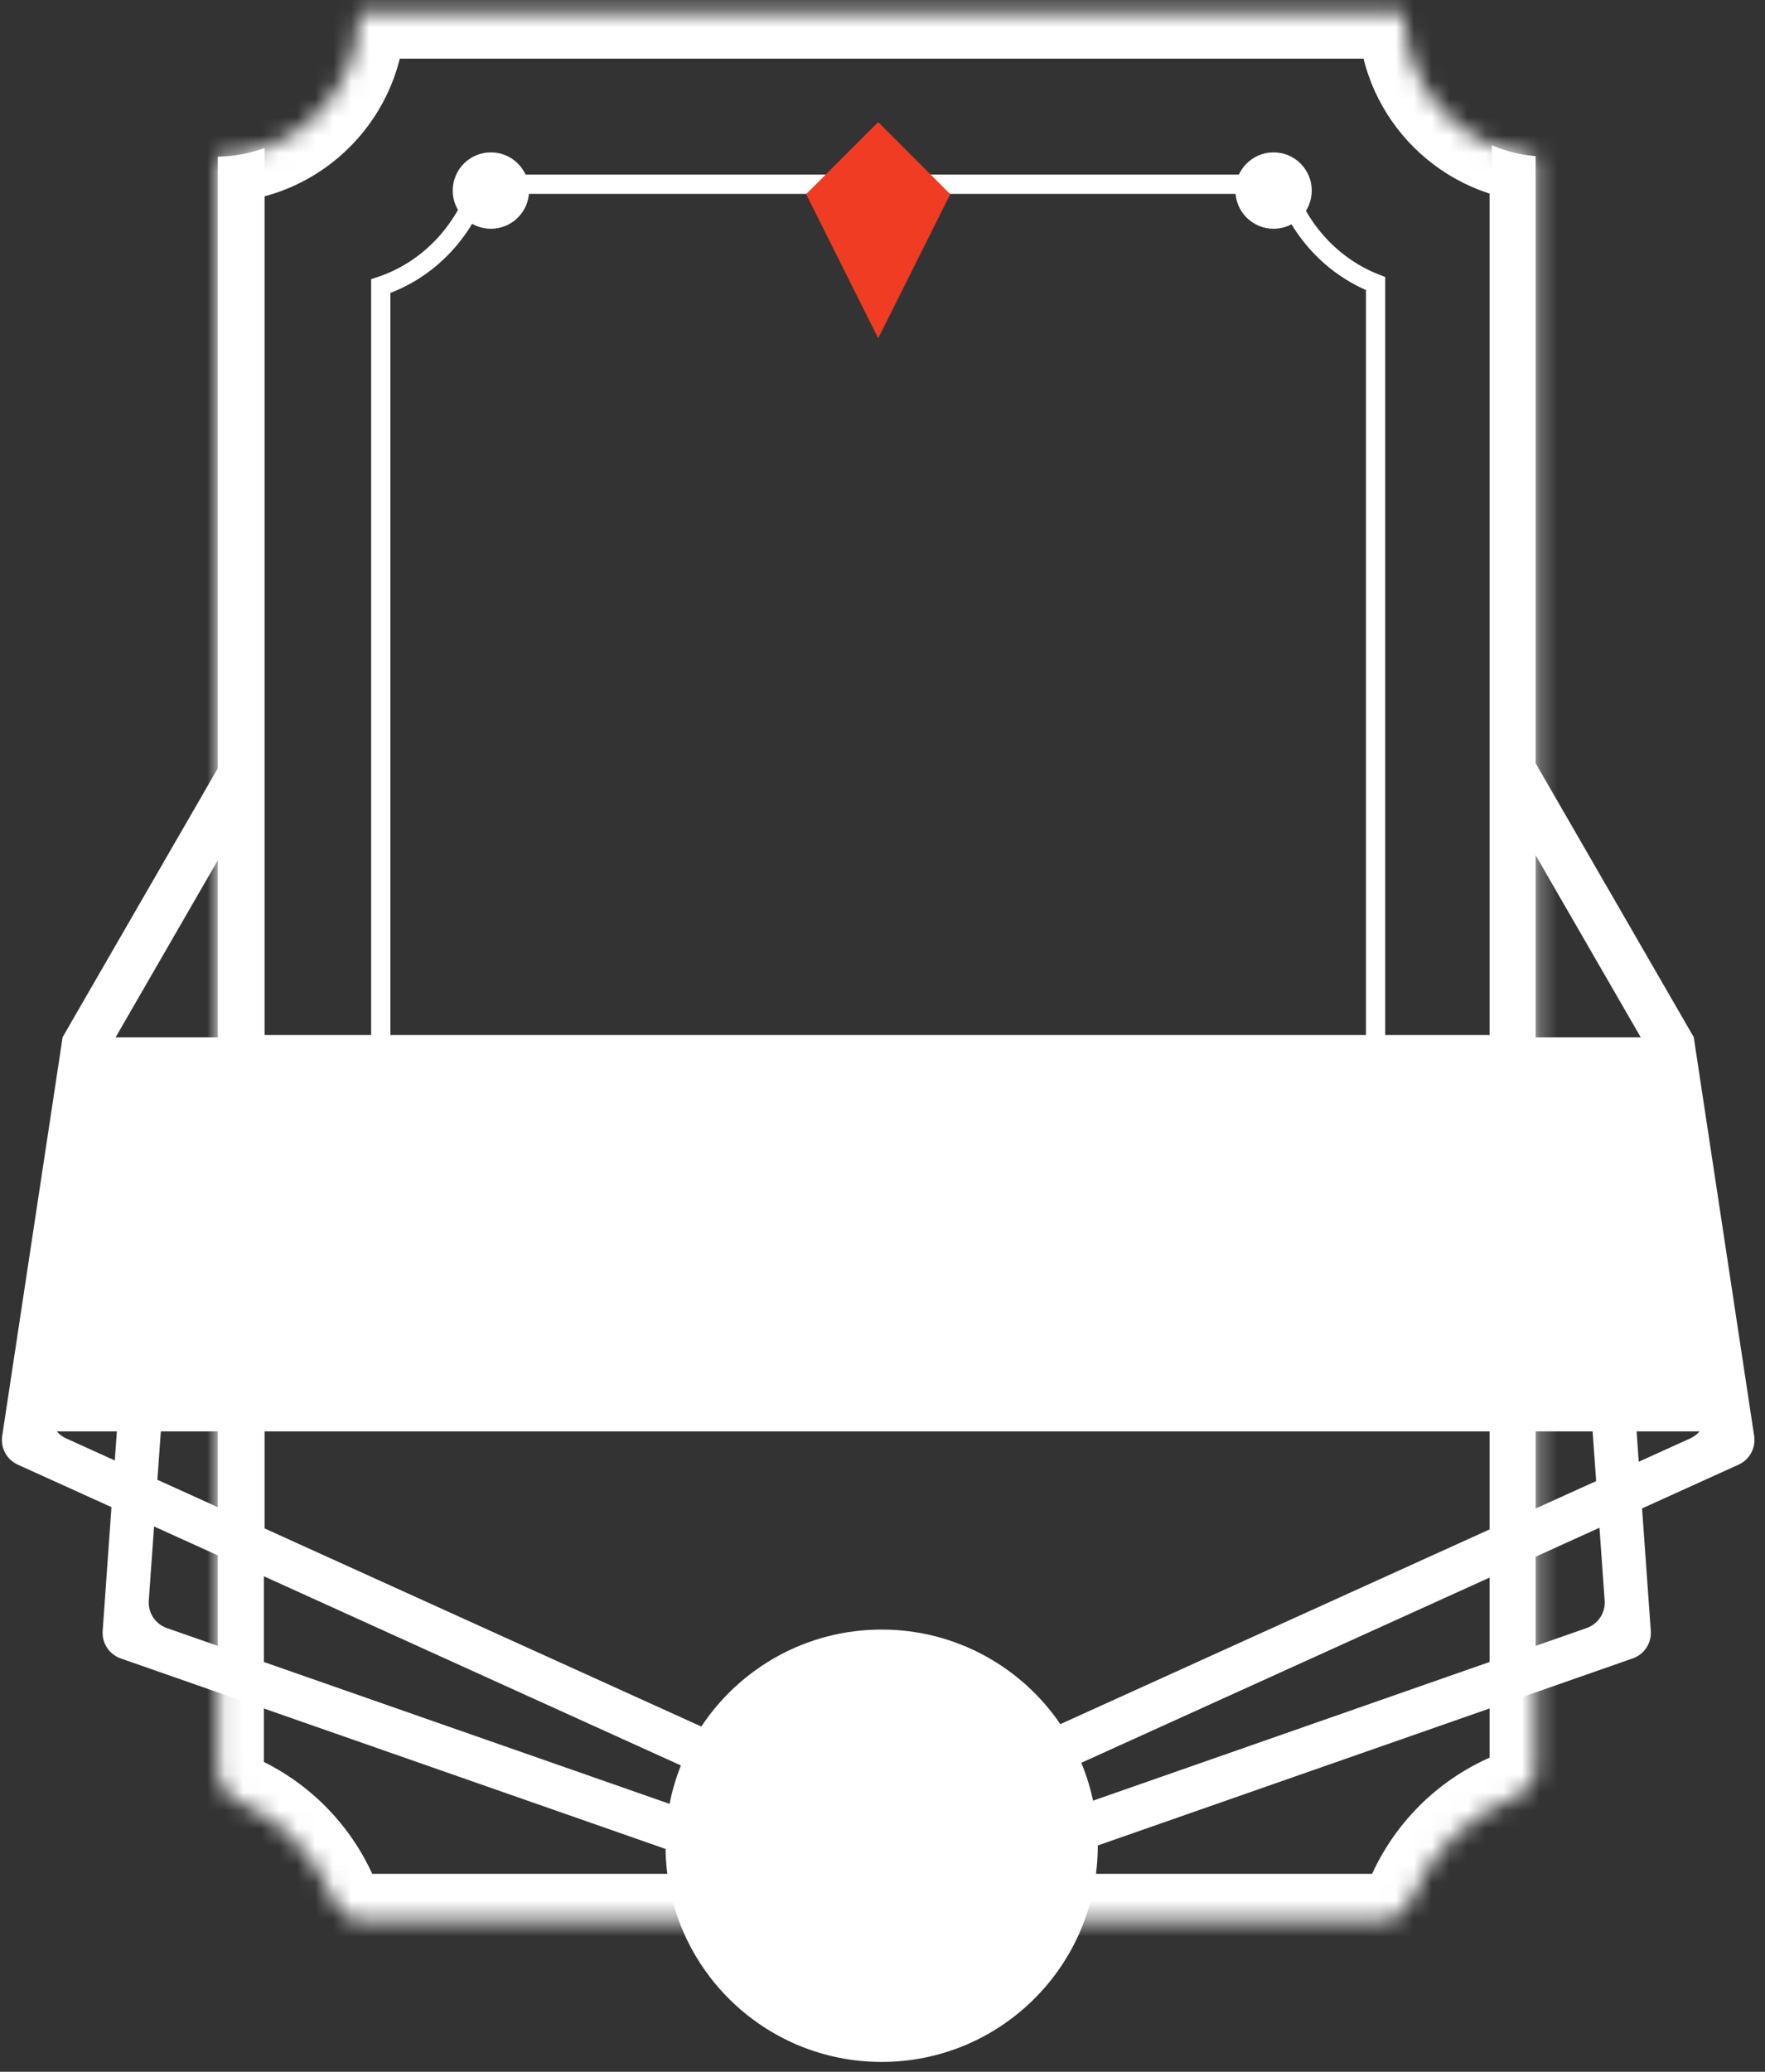 <svg width="98" height="115" viewBox="0 0 98 115" fill="none" xmlns="http://www.w3.org/2000/svg">
<rect x="0" y="0" width="98" height="115" fill="#333333" stroke="none"/>
<mask id="path-1-inside-1_834_79" fill="white">
<path fill-rule="evenodd" clip-rule="evenodd" d="M12.094 8.697C16.447 8.622 19.952 5.069 19.952 0.698L77.952 0.698C77.952 4.885 81.168 8.32 85.264 8.669L85.264 98.214C85.264 98.894 84.803 99.478 84.169 99.725C81.518 100.761 79.397 102.858 78.33 105.495C78.078 106.118 77.499 106.57 76.827 106.57L20.026 106.57C19.354 106.57 18.774 106.118 18.522 105.495C17.514 103.003 15.564 100.993 13.114 99.905C12.519 99.641 12.094 99.074 12.094 98.423L12.094 8.697Z"/>
</mask>
<path d="M19.952 0.698L19.952 -1.859L17.395 -1.859V0.698H19.952ZM12.094 8.697L12.049 6.14L9.536 6.184L9.536 8.697L12.094 8.697ZM77.952 0.698L80.51 0.698L80.51 -1.859L77.952 -1.859L77.952 0.698ZM85.264 8.669L87.822 8.669L87.822 6.32L85.481 6.121L85.264 8.669ZM85.264 98.214L82.707 98.214V98.214H85.264ZM84.169 99.725L83.239 97.343L83.239 97.343L84.169 99.725ZM78.33 105.495L80.701 106.454L80.701 106.454L78.33 105.495ZM76.827 106.57L76.827 109.127H76.827V106.57ZM20.026 106.57L20.026 104.012H20.026V106.57ZM18.522 105.495L16.151 106.454L16.151 106.454L18.522 105.495ZM13.114 99.905L12.076 102.242L12.076 102.242L13.114 99.905ZM12.094 98.423L9.536 98.423V98.423H12.094ZM17.395 0.698C17.395 3.672 15.01 6.089 12.049 6.14L12.138 11.254C17.883 11.155 22.51 6.467 22.51 0.698H17.395ZM77.952 -1.859L19.952 -1.859L19.952 3.256L77.952 3.256L77.952 -1.859ZM85.481 6.121C82.697 5.884 80.51 3.545 80.51 0.698L75.395 0.698C75.395 6.224 79.639 10.757 85.048 11.217L85.481 6.121ZM87.822 98.214L87.822 8.669L82.707 8.669L82.707 98.214L87.822 98.214ZM85.1 102.107C86.556 101.538 87.822 100.107 87.822 98.214H82.707C82.707 97.681 83.049 97.418 83.239 97.343L85.1 102.107ZM80.701 106.454C81.504 104.469 83.104 102.887 85.1 102.107L83.239 97.343C79.931 98.636 77.29 101.248 75.96 104.535L80.701 106.454ZM76.827 109.127C78.698 109.127 80.12 107.888 80.701 106.454L75.96 104.535C76.036 104.347 76.3 104.012 76.827 104.012V109.127ZM20.026 109.127L76.827 109.127L76.827 104.012L20.026 104.012L20.026 109.127ZM16.151 106.454C16.732 107.888 18.155 109.127 20.026 109.127V104.012C20.553 104.012 20.816 104.347 20.893 104.535L16.151 106.454ZM12.076 102.242C13.922 103.062 15.393 104.579 16.151 106.454L20.893 104.535C19.635 101.427 17.206 98.924 14.152 97.568L12.076 102.242ZM9.536 98.423C9.536 100.235 10.702 101.632 12.076 102.242L14.152 97.568C14.335 97.649 14.651 97.913 14.651 98.423H9.536ZM9.536 8.697L9.536 98.423L14.651 98.423L14.651 8.697L9.536 8.697Z" fill="white" mask="url(#path-1-inside-1_834_79)"/>
<path d="M21.142 67.715L21.142 15.883C23.733 15.02 25.775 12.902 26.626 10.227L71.283 10.227C72.091 12.766 73.972 14.804 76.378 15.742L76.378 67.715L21.142 67.715Z" stroke="white" stroke-width="1.07"/>
<circle cx="27.257" cy="10.578" r="2.12" fill="white"/>
<circle cx="70.714" cy="10.578" r="2.12" fill="white"/>
<path d="M44.76 10.777L48.76 6.777L52.76 10.777L48.76 18.777L44.76 10.777Z" fill="#F03C23"/>
<path fill-rule="evenodd" clip-rule="evenodd" d="M12.094 8.697V35.007L12.094 35.004L12.094 57.454L12.094 57.577H3.476L0.122 79.708C0.022 80.372 0.375 81.022 0.986 81.299L6.189 83.658L5.7 90.532C5.652 91.207 6.062 91.831 6.701 92.055L36.954 102.631C37.048 109.177 42.384 114.454 48.953 114.454C55.58 114.454 60.953 109.082 60.953 102.454L60.952 102.439L90.657 92.055C91.296 91.831 91.707 91.207 91.659 90.532L91.174 83.73L96.534 81.299C97.146 81.022 97.499 80.372 97.398 79.708L94.045 57.577H85.265V8.669C84.407 8.596 83.588 8.388 82.829 8.065L82.829 57.454H14.691L14.691 8.217C13.879 8.513 13.005 8.681 12.094 8.697ZM82.829 92.211L60.691 99.951C60.537 99.224 60.317 98.522 60.038 97.85L82.829 87.514V92.181C82.829 92.191 82.829 92.201 82.829 92.211ZM82.829 84.84L58.875 95.703C56.715 92.535 53.077 90.454 48.953 90.454C44.771 90.454 41.088 92.593 38.94 95.837L14.691 84.84V79.454H82.829V84.84ZM85.265 79.454V83.735L88.625 82.212L88.428 79.454H85.265ZM90.87 79.454L90.99 81.139L93.85 79.842C94.054 79.749 94.229 79.616 94.368 79.454H90.87ZM3.153 79.454H6.488L6.373 81.068L3.67 79.842C3.467 79.749 3.292 79.616 3.153 79.454ZM8.93 79.454H12.094V83.662L8.739 82.14L8.93 79.454ZM14.529 87.441L37.807 97.998C37.534 98.679 37.322 99.392 37.178 100.129L14.529 92.211L14.529 92.201L14.529 92.181V87.441ZM12.094 86.336L12.094 91.36L9.263 90.37C8.624 90.147 8.213 89.523 8.261 88.848L8.554 84.731L12.094 86.336ZM88.809 84.802L89.097 88.848C89.145 89.523 88.735 90.147 88.096 90.37L85.265 91.36V86.41L88.809 84.802Z" fill="white"/>
<rect x="82.86" y="43.307" width="2.553" height="17.951" transform="rotate(-30 82.86 43.307)" fill="white"/>
<rect width="2.553" height="17.951" transform="matrix(-0.866 -0.5 -0.5 0.866 14.66 43.307)" fill="white"/>
</svg>
